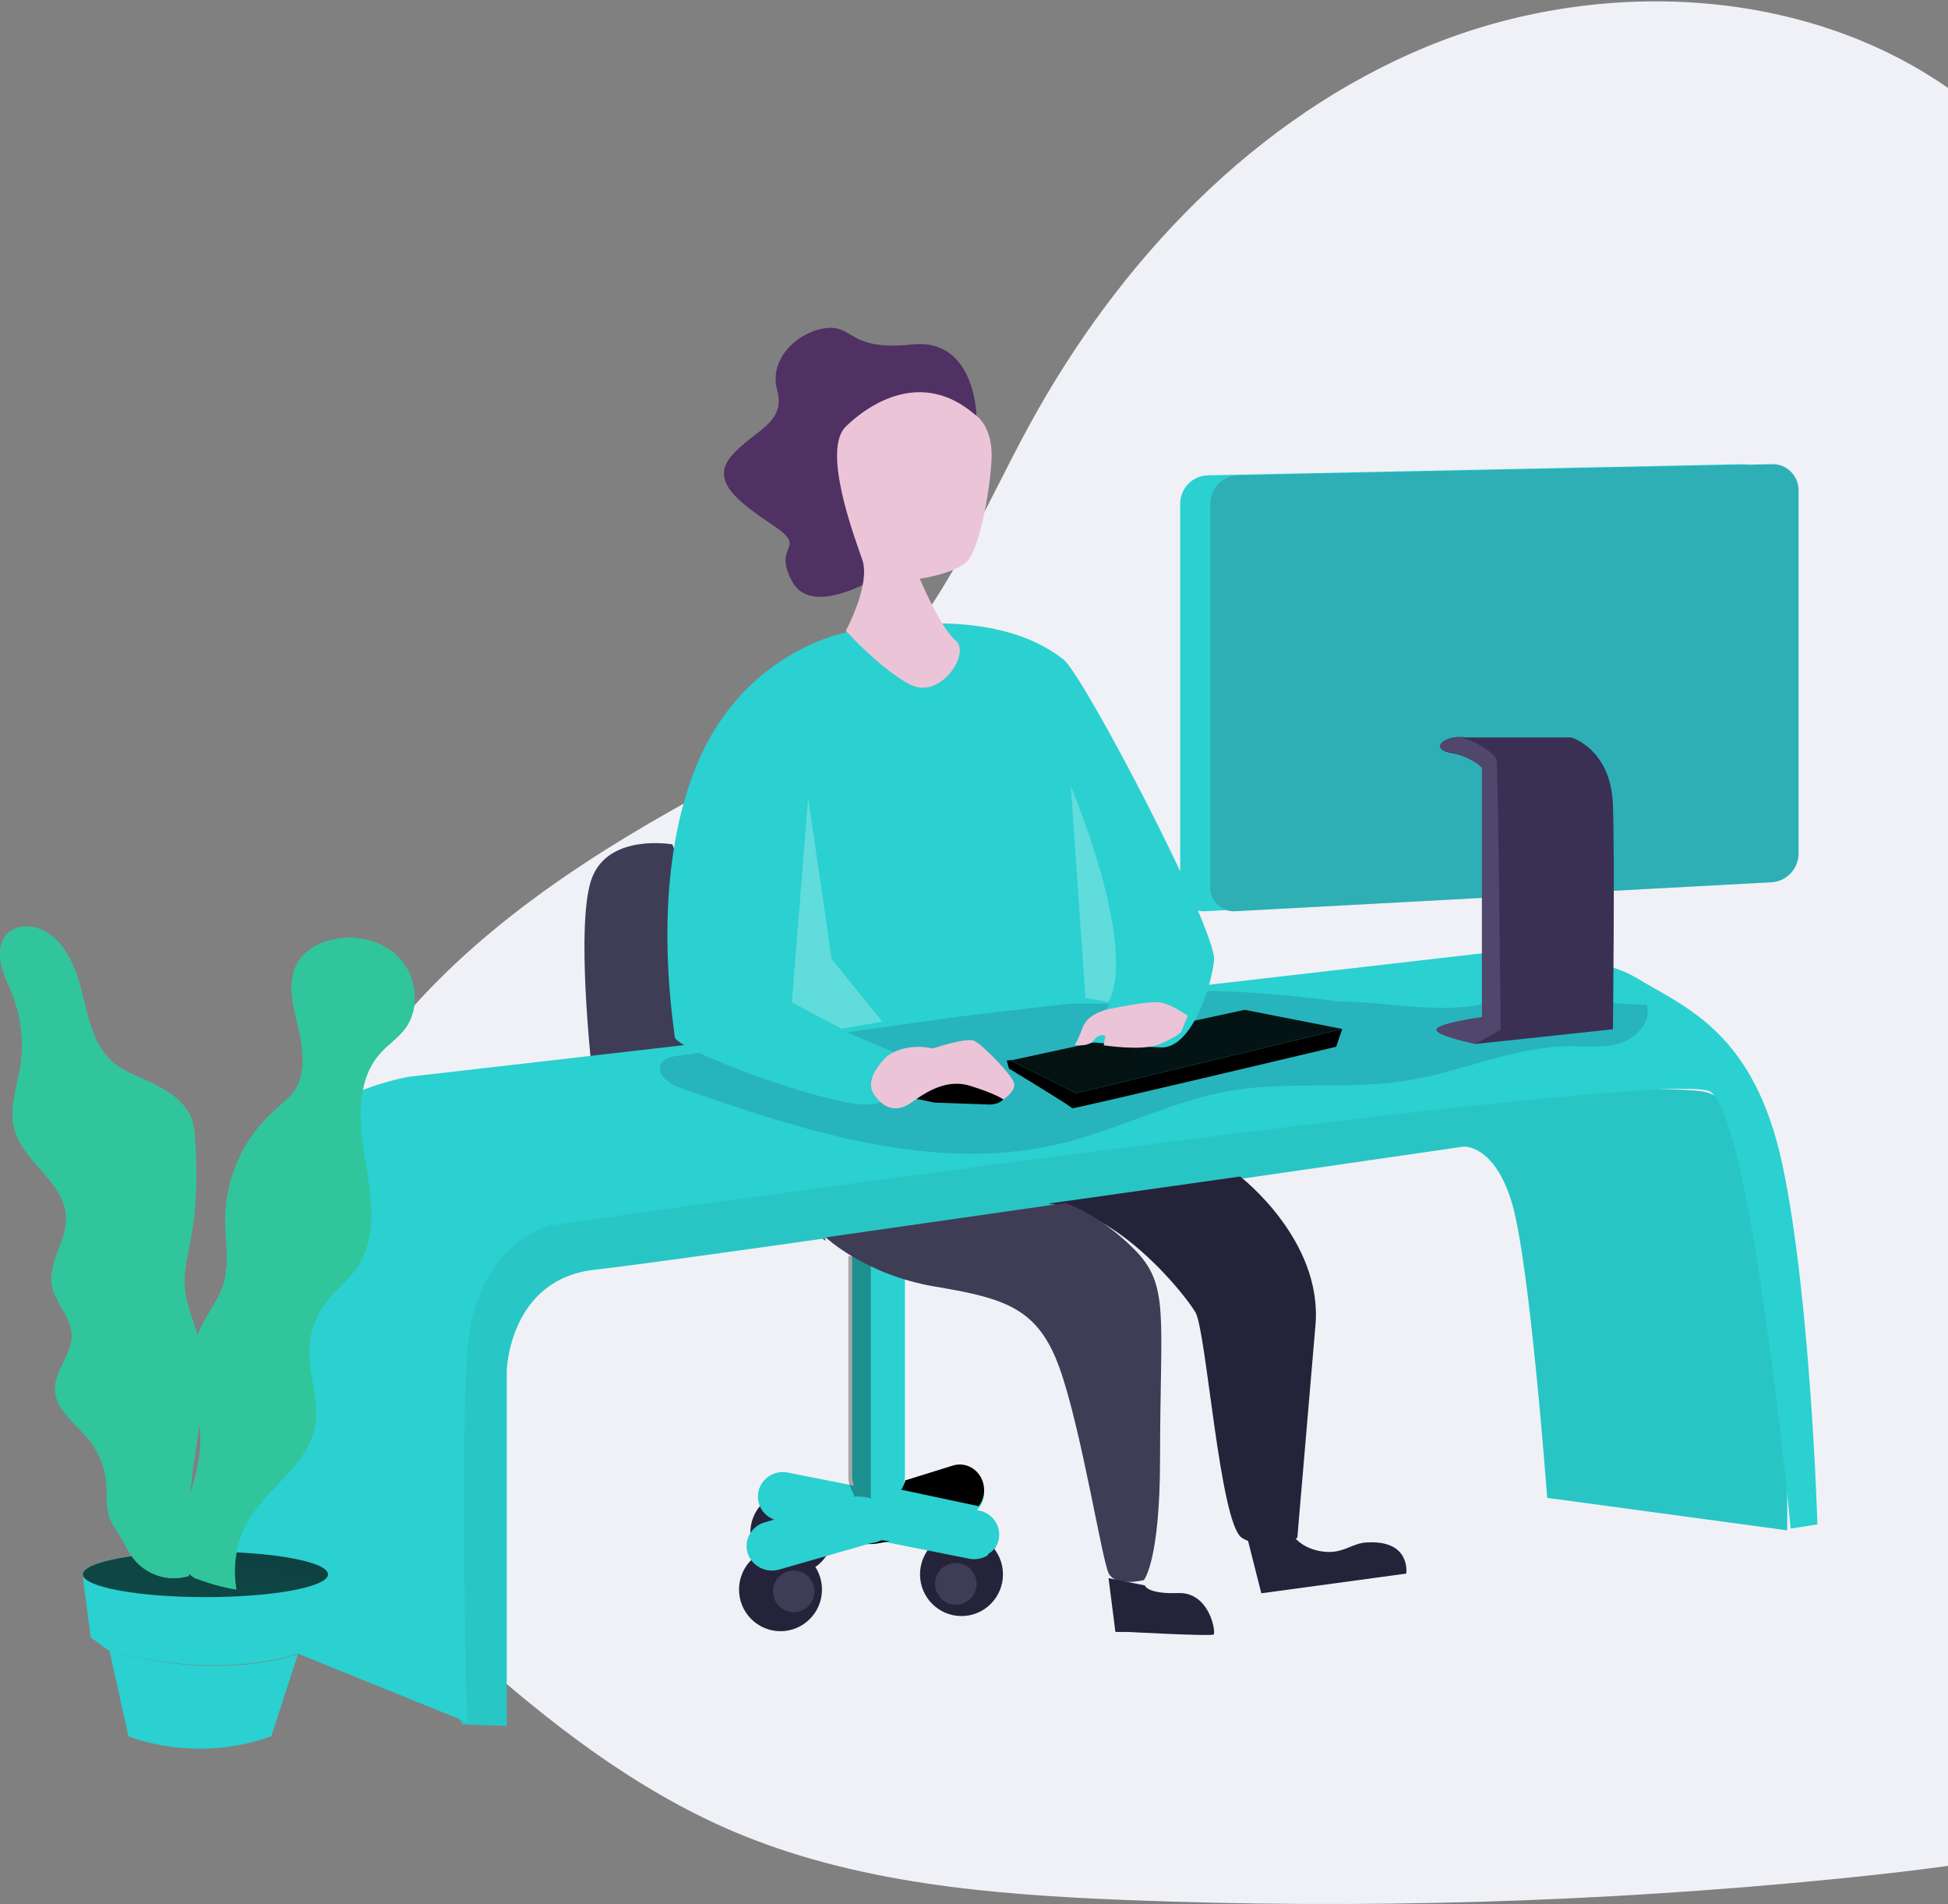 <svg width="351" height="343" viewBox="0 0 351 343" fill="none" xmlns="http://www.w3.org/2000/svg">
<rect x="0" y="0" width="351" height="343" fill="#808080" stroke="none"/>
<path d="M396.144 65.821C381.895 49.903 370.865 30.9 353.835 17.91C327.084 -2.537 288.585 -4.531 257.306 8.314C226.026 21.159 201.659 47.051 185.599 76.369C177.151 91.794 170.515 108.621 158.136 121.226C147.671 131.875 133.916 138.67 120.875 146.07C99.849 157.969 79.6 172.347 65.993 192.075C52.388 211.804 46.304 237.714 55.002 259.948C60.867 274.95 72.681 286.887 84.784 297.694C99.027 310.401 114.336 322.299 132.003 329.87C154.12 339.289 178.673 341.315 202.751 342.273C245.437 343.966 288.191 342.701 330.695 338.488C365.501 335.043 401.36 329.163 430.481 310.129C471.274 283.474 492.307 234.636 497.042 186.745C498.969 167.591 498.481 147.685 490.952 129.913C472.945 87.403 424.359 97.346 396.144 65.821H396.144Z" fill="#EFF1F7"/>
<path d="M121.148 152.108C121.148 152.108 109.87 150.096 106.711 158.025C103.552 165.954 106.711 193.337 106.711 193.337L148.788 223.55L121.148 152.108Z" fill="#3F3D56"/>
<path d="M174.064 273.191L157.381 277.975C154.957 278.664 152.414 277.325 151.693 274.981C150.982 272.634 152.364 270.172 154.784 269.473L171.444 264.686C173.867 263.996 176.409 265.332 177.132 267.675C177.851 270.018 176.48 272.483 174.064 273.191Z" fill="#2BD0D0"/>
<path d="M173.247 291.125C177.374 291.125 180.72 287.763 180.72 283.616C180.72 279.469 177.374 276.108 173.247 276.108C169.119 276.108 165.773 279.469 165.773 283.616C165.773 287.763 169.119 291.125 173.247 291.125Z" fill="#25233A"/>
<path d="M172.228 289.077C174.292 289.077 175.964 287.396 175.964 285.323C175.964 283.249 174.292 281.568 172.228 281.568C170.164 281.568 168.491 283.249 168.491 285.323C168.491 287.396 170.164 289.077 172.228 289.077Z" fill="#3F3D56"/>
<path d="M142.674 283.616C146.801 283.616 150.147 280.255 150.147 276.108C150.147 271.961 146.801 268.6 142.674 268.6C138.546 268.6 135.201 271.961 135.201 276.108C135.201 280.255 138.546 283.616 142.674 283.616Z" fill="#25233A"/>
<path d="M145.391 276.449C145.391 277.445 144.998 278.4 144.297 279.104C143.596 279.808 142.646 280.203 141.655 280.203C140.664 280.203 139.713 279.808 139.013 279.104C138.312 278.4 137.918 277.445 137.918 276.449C137.918 275.453 138.312 274.498 139.013 273.794C139.713 273.09 140.664 272.695 141.655 272.695C142.646 272.695 143.596 273.09 144.297 273.794C144.998 274.498 145.391 275.453 145.391 276.449Z" fill="url(#paint0_linear_166_182)"/>
<path d="M140.636 293.855C144.763 293.855 148.109 290.493 148.109 286.347C148.109 282.2 144.763 278.838 140.636 278.838C136.508 278.838 133.162 282.2 133.162 286.347C133.162 290.493 136.508 293.855 140.636 293.855Z" fill="#25233A"/>
<path d="M146.75 286.688C146.75 287.683 146.357 288.638 145.656 289.342C144.955 290.046 144.005 290.442 143.014 290.442C142.023 290.442 141.072 290.046 140.371 289.342C139.671 288.638 139.277 287.683 139.277 286.688C139.277 285.692 139.671 284.737 140.371 284.033C141.072 283.329 142.023 282.934 143.014 282.934C144.005 282.934 144.955 283.329 145.656 284.033C146.357 284.737 146.75 285.692 146.75 286.688Z" fill="#3F3D56"/>
<path d="M174.663 280.8L140.159 273.943C137.731 273.453 136.161 271.124 136.648 268.731C137.145 266.342 139.508 264.796 141.937 265.273L176.441 272.117C178.87 272.606 180.439 274.936 179.953 277.33C179.461 279.724 177.096 281.276 174.663 280.8Z" fill="#2BD0D0"/>
<path d="M153.544 225.598H163.056V265.869C163.056 268.508 160.927 270.647 158.302 270.647C157.041 270.647 155.832 270.143 154.941 269.247C154.05 268.351 153.549 267.136 153.549 265.869V225.598H153.544Z" fill="#2BD0D0"/>
<path d="M157.068 277.956L140.398 282.751C137.974 283.443 135.429 282.103 134.708 279.756C133.997 277.408 135.379 274.944 137.798 274.245L154.468 269.464C156.89 268.774 159.431 270.111 160.154 272.454C160.859 274.799 159.481 277.255 157.068 277.955V277.956Z" fill="#2BD0D0"/>
<path d="M160.338 277.651L158.215 278.027C157.57 278.139 156.915 278.178 156.262 278.144L157.149 277.988C157.736 277.89 158.308 277.717 158.852 277.473L160.338 277.651Z" fill="url(#paint1_linear_166_182)"/>
<path d="M177.323 268.421C177.325 269.475 176.976 270.499 176.331 271.33L162.377 268.361C162.73 267.854 162.983 267.283 163.123 266.68L171.72 264.003C172.273 263.835 172.855 263.783 173.43 263.851C174.004 263.919 174.558 264.105 175.058 264.398C176.077 264.99 176.83 265.984 177.152 267.161C177.264 267.57 177.321 267.995 177.323 268.421Z" fill="url(#paint2_linear_166_182)"/>
<path opacity="0.31" d="M153.014 267.305C152.915 266.954 152.865 266.591 152.865 266.226V226.28H156.903V269.33C156.862 269.542 156.875 269.758 156.941 269.965C156.319 269.748 155.667 269.63 155.008 269.616C154.54 269.589 154.067 269.589 153.598 269.616L153.887 269.548C154.065 269.521 153.247 268.121 153.014 267.305Z" fill="url(#paint3_linear_166_182)"/>
<path opacity="0.31" d="M178.199 280.067C177.54 280.424 176.799 280.611 176.045 280.61C175.742 280.61 175.439 280.58 175.142 280.522L159.918 277.514L158.65 277.266C158.215 277.593 157.724 277.838 157.201 277.987L156.447 278.203L140.804 282.753C138.416 283.44 135.91 282.109 135.201 279.776C136.557 281.008 138.617 281.122 140.108 280.049C142.018 278.755 149.621 276.812 153.927 275.778C155.963 275.302 157.52 273.697 157.901 271.683C157.911 271.565 157.929 271.447 157.955 271.33C158.672 272.09 159.991 272.942 162.374 273.667C168.244 275.434 177.774 276.604 177.774 276.604C177.774 276.604 179.495 278.256 178.199 280.067Z" fill="url(#paint4_linear_166_182)"/>
<path d="M179.361 278.838C178.997 279.375 178.536 279.838 178.003 280.204C178.461 279.754 178.914 279.299 179.361 278.838Z" fill="url(#paint5_linear_166_182)"/>
<path d="M153.748 266.933C153.938 267.736 154.337 268.473 154.903 269.07C154.76 269.096 154.614 269.132 154.468 269.173L140.016 273.377C137.794 272.822 136.33 270.739 136.589 268.5C136.848 266.261 138.75 264.554 141.043 264.504C141.351 264.505 141.658 264.535 141.961 264.594L153.748 266.933Z" fill="url(#paint6_linear_166_182)"/>
<path d="M175.964 75.027C175.964 75.027 175.777 60.826 164.364 62.051C152.95 63.275 153.826 58.574 148.95 59.09C144.076 59.606 138.413 64.404 140.039 70.33C141.666 76.256 135.737 77.581 131.842 82.077C127.947 86.573 132.759 90.252 139.32 94.647C145.881 99.043 138.912 97.905 142.802 104.855C146.692 111.805 159.859 102.927 159.859 102.927L175.964 75.027Z" fill="#503164"/>
<path d="M83.338 310.647L91.307 310.919V246.932C91.307 246.932 91.708 230.385 107.241 228.725C122.772 227.066 263.636 206.565 263.636 206.565C263.636 206.565 269.219 205.971 272.435 216.736C275.65 227.501 278.78 269.831 278.78 269.831L322.017 275.686C322.017 275.686 323.159 200.91 307.545 196.784C291.931 192.657 87.744 213.684 87.744 213.684C87.744 213.684 72.6 293.103 83.338 310.647Z" fill="#2BD0D0"/>
<path opacity="0.197" d="M83.338 310.647L91.307 310.919V246.932C91.307 246.932 91.708 230.385 107.241 228.725C122.772 227.066 263.636 206.565 263.636 206.565C263.636 206.565 269.219 205.971 272.435 216.736C275.65 227.501 278.78 269.831 278.78 269.831L322.017 275.686C322.017 275.686 323.159 200.91 307.545 196.784C291.931 192.657 87.744 213.684 87.744 213.684C87.744 213.684 72.6 293.103 83.338 310.647Z" fill="url(#paint7_linear_166_182)"/>
<path d="M42.123 221.355C42.123 221.355 46.025 199.679 73.473 193.998L267.226 171.717C267.226 171.717 286.247 170.925 294.948 176.213C303.65 181.5 316.07 185.884 321.162 209.811C326.254 233.74 327.471 274.616 327.471 274.616L322.654 275.367C322.654 275.367 315.623 201.349 308.174 196.662C300.726 191.976 99.326 220.726 99.326 220.726C99.326 220.726 85.356 223.517 84.139 244.297C82.923 265.076 84.139 310.237 84.139 310.237L42.123 293.211V221.355Z" fill="#2BD0D0"/>
<path opacity="0.19" d="M241.476 180.441C231.446 179.144 221.336 178.205 211.229 178.585C203.634 178.88 196.088 179.926 188.557 180.969L122.128 190.186C121 190.343 119.716 190.597 119.152 191.581C118.071 193.459 120.613 195.31 122.673 196.026C144.76 203.709 168.358 211.49 191.094 206.012C201.489 203.507 211.144 198.307 221.687 196.5C232.23 194.693 243.053 196.357 253.574 194.653C263.464 193.052 272.88 188.504 282.905 188.459C285.979 188.459 289.144 188.853 292.06 187.887C294.976 186.921 297.555 183.969 296.748 181.027C287.336 180.701 276.77 178.974 267.539 180.848C258.402 182.699 250.626 180.441 241.476 180.441Z" fill="url(#paint8_linear_166_182)"/>
<path d="M181.4 191.046L181.787 192.489C181.787 192.489 193.256 199.432 193.184 199.656C193.112 199.88 240.758 188.571 240.758 188.571L241.866 185.326L181.4 191.046Z" fill="#2BD0D0"/>
<path d="M181.4 191.046L181.787 192.489C181.787 192.489 193.256 199.432 193.184 199.656C193.112 199.88 240.758 188.571 240.758 188.571L241.866 185.326L181.4 191.046Z" fill="url(#paint9_linear_166_182)"/>
<path d="M182.079 191.035L224.275 181.913L241.866 185.363L193.929 196.93L182.079 191.035Z" fill="#2BD0D0"/>
<path d="M182.079 191.035L224.275 181.913L241.866 185.363L193.929 196.93L182.079 191.035Z" fill="url(#paint10_linear_166_182)"/>
<path d="M168.377 198.625L178.199 198.975C178.199 198.975 180.694 199.13 181.338 197.12C181.983 195.11 177.336 190.868 176.839 190.788C176.341 190.707 163.414 194.351 165.278 197.993L168.377 198.625Z" fill="#2BD0D0"/>
<path d="M168.377 198.625L178.199 198.975C178.199 198.975 180.694 199.13 181.338 197.12C181.983 195.11 177.336 190.868 176.839 190.788C176.341 190.707 163.414 194.351 165.278 197.993L168.377 198.625Z" fill="url(#paint11_linear_166_182)"/>
<path d="M53.673 297.988L48.877 312.785C34.968 317.802 23.142 312.785 23.142 312.785L19.703 297.268C19.703 297.268 37.051 303.11 53.673 297.988Z" fill="#2BD0D0"/>
<path d="M53.673 297.988L48.877 312.785C34.968 317.802 23.142 312.785 23.142 312.785L19.703 297.268C19.703 297.268 37.051 303.11 53.673 297.988Z" fill="url(#paint12_linear_166_182)"/>
<path d="M59.108 284.299L57.556 295.864L53.625 297.917C36.879 302.982 19.373 297.208 19.373 297.208L16.355 294.967L14.947 284.299H59.108Z" fill="#2BD0D0"/>
<path d="M59.108 284.299L57.556 295.864L53.625 297.917C36.879 302.982 19.373 297.208 19.373 297.208L16.355 294.967L14.947 284.299H59.108Z" fill="url(#paint13_linear_166_182)"/>
<path d="M37.027 287.712C49.222 287.712 59.108 285.878 59.108 283.616C59.108 281.355 49.222 279.521 37.027 279.521C24.832 279.521 14.947 281.355 14.947 283.616C14.947 285.878 24.832 287.712 37.027 287.712Z" fill="#2BD0D0"/>
<path d="M37.027 287.712C49.222 287.712 59.108 285.878 59.108 283.616C59.108 281.355 49.222 279.521 37.027 279.521C24.832 279.521 14.947 281.355 14.947 283.616C14.947 285.878 24.832 287.712 37.027 287.712Z" fill="url(#paint14_linear_166_182)"/>
<path d="M26.932 194.902C24.77 193.868 22.446 193.088 20.576 191.578C16.807 188.507 15.852 183.218 14.672 178.474C13.492 173.73 11.209 168.513 6.557 167.152C4.816 166.649 2.775 166.849 1.451 168.101C0.056 169.421 -0.227 171.589 0.155 173.503C0.536 175.417 1.465 177.132 2.183 178.946C3.859 183.163 4.369 187.756 3.659 192.24C3.071 195.919 1.667 199.647 2.568 203.253C4.098 209.372 11.72 212.959 11.93 219.264C12.074 223.519 8.611 227.456 9.396 231.643C9.975 234.74 12.796 237.158 12.949 240.306C13.119 243.876 9.782 246.896 9.944 250.466C10.105 254.036 13.631 256.421 15.933 259.229C17.864 261.592 19.01 264.502 19.212 267.552C19.333 269.457 19.09 271.43 19.705 273.236C20.154 274.555 21.05 275.676 21.746 276.864C22.514 278.148 23.092 279.536 24.016 280.724C25.172 282.203 26.746 283.297 28.53 283.863C30.315 284.43 32.228 284.442 34.02 283.899C34.734 279.155 34.11 274.316 34.308 269.521C34.698 260.231 38.174 250.87 35.949 241.853C35.133 238.546 33.563 235.407 33.284 232.015C33.038 228.984 33.836 225.982 34.392 222.993C35.541 216.82 35.523 210.438 35.052 204.196C34.68 199.244 31.234 196.962 26.932 194.902Z" fill="#2BD0D0"/>
<path d="M40.596 219.295C40.559 223.433 41.499 227.712 40.18 231.64C39.181 234.617 36.985 237.055 35.851 239.983C33.236 246.74 36.755 254.317 36.037 261.532C35.738 264.504 34.721 267.359 34.08 270.277C33.283 273.972 33.088 277.772 33.502 281.53C33.46 282.214 33.665 282.891 34.08 283.435C34.495 283.98 35.092 284.356 35.761 284.493C37.975 285.34 40.268 285.961 42.606 286.347C41.815 281.972 42.648 277.457 44.946 273.658C48.529 267.767 55.492 263.797 56.788 257.031C57.665 252.449 55.623 247.8 55.768 243.137C55.872 240.033 56.937 237.04 58.813 234.572C60.498 232.369 62.78 230.666 64.348 228.381C68.116 222.875 66.941 215.516 65.821 208.932C64.7 202.347 64.05 194.77 68.477 189.781C69.878 188.204 71.703 187.021 72.973 185.335C75.801 181.578 75.087 175.791 71.798 172.433C68.509 169.075 63.213 168.147 58.741 169.624C56.855 170.181 55.189 171.317 53.978 172.873C51.719 176.091 52.623 180.486 53.581 184.311C54.416 187.633 55.09 191.466 53.947 194.816C53.093 197.308 50.928 198.659 49.089 200.394C46.484 202.811 44.389 205.73 42.93 208.977C41.471 212.224 40.677 215.733 40.596 219.295Z" fill="#2BD0D0"/>
<path d="M36.05 255.987C35.413 260.487 34.493 265.024 34.304 269.537V269.991C34.294 270.103 34.269 270.213 34.229 270.318C33.433 274.016 33.234 277.819 33.64 281.581C33.665 282.191 33.818 282.788 34.089 283.332C34.067 283.523 34.04 283.709 34.013 283.899C32.221 284.442 30.307 284.43 28.522 283.863C26.736 283.297 25.163 282.203 24.006 280.724C23.109 279.535 22.502 278.147 21.735 276.864C21.017 275.671 20.142 274.55 19.694 273.234C19.079 271.42 19.321 269.456 19.2 267.551C18.998 264.5 17.851 261.589 15.92 259.226C13.617 256.436 10.086 254.096 9.929 250.467C9.772 246.837 13.106 243.876 12.935 240.305C12.783 237.157 9.96 234.739 9.382 231.641C8.596 227.454 12.074 223.517 11.917 219.261C11.706 212.956 4.082 209.368 2.551 203.248C1.654 199.642 3.054 195.913 3.642 192.234C4.356 187.756 3.852 183.166 2.184 178.951C1.465 177.137 0.537 175.427 0.155 173.508C-0.226 171.59 0.056 169.425 1.452 168.101C2.798 166.849 4.818 166.649 6.559 167.152C11.217 168.514 13.492 173.749 14.676 178.493C15.861 183.239 16.812 188.523 20.582 191.599C22.445 193.119 24.778 193.89 26.941 194.924C31.248 196.984 34.695 199.265 35.063 204.173C35.511 210.415 35.552 216.798 34.404 222.972C33.847 225.962 33.057 228.965 33.295 231.995C33.533 235.025 34.839 237.892 35.692 240.831C35.786 241.162 35.88 241.498 35.961 241.834C37.092 246.502 36.728 251.224 36.05 255.987Z" fill="#30C59B"/>
<path d="M33.778 282.934C33.573 282.39 33.458 281.816 33.437 281.235C33.145 277.577 33.291 273.877 33.87 270.282C33.886 270.176 33.905 270.071 33.924 269.965C33.808 274.296 34.178 278.664 33.778 282.934Z" fill="url(#paint15_linear_166_182)"/>
<path d="M72.963 185.335C71.692 187.021 69.863 188.203 68.46 189.781C64.026 194.766 64.677 202.347 65.8 208.932C66.921 215.516 68.098 222.875 64.324 228.382C62.755 230.648 60.469 232.369 58.781 234.572C56.902 237.038 55.835 240.032 55.73 243.137C55.586 247.799 57.631 252.449 56.754 257.031C55.455 263.797 48.482 267.776 44.893 273.658C42.601 277.46 41.773 281.973 42.567 286.346C40.232 285.961 37.941 285.34 35.73 284.493C35.125 284.313 34.577 283.981 34.137 283.527C34.075 283.454 34.019 283.375 33.969 283.292C33.689 282.752 33.527 282.159 33.494 281.551C33.087 277.793 33.291 273.993 34.096 270.3C34.119 270.191 34.146 270.082 34.173 269.973C34.816 267.168 35.766 264.417 36.056 261.553C36.21 259.696 36.173 257.829 35.947 255.979C36.63 251.221 36.997 246.504 35.843 241.872C35.762 241.538 35.666 241.202 35.571 240.871C35.658 240.581 35.757 240.29 35.87 240.005C37.006 237.078 39.205 234.64 40.205 231.662C41.522 227.733 40.585 223.455 40.621 219.318C40.68 212.171 43.898 205.27 49.066 200.393C50.907 198.658 53.075 197.308 53.93 194.815C55.075 191.466 54.383 187.633 53.563 184.311C52.6 180.486 51.685 176.09 53.962 172.873C55.093 171.278 56.877 170.24 58.731 169.624C63.193 168.146 68.519 169.075 71.809 172.433C75.099 175.791 75.796 181.6 72.963 185.335Z" fill="#30C59B"/>
<path d="M153.254 113.755C153.254 113.755 134.355 116.69 125.614 137.63C116.872 158.569 121.418 184.511 121.57 186.793C121.723 189.076 148.358 198.977 155.972 198.977C163.587 198.977 165.172 191.313 165.172 191.313L151.718 185.557L192.598 180.813H199.938L195.895 187.661C195.895 187.661 203.873 188.5 209.206 188.692C214.537 188.884 218.159 178.29 218.756 173.021C219.354 167.754 195.203 121.516 191.595 118.777C187.988 116.038 178.2 109.346 153.254 113.755Z" fill="#2BD0D0"/>
<path d="M175.551 74.596C175.551 74.596 178.97 76.528 178.663 82.777C178.355 89.026 176.428 98.429 174.483 100.865C172.537 103.302 165.732 104.256 165.732 104.256C165.732 104.256 169.444 113.114 172.207 115.4C174.969 117.685 169.431 126.107 164.044 123.344C158.657 120.58 152.412 113.641 152.412 113.641C152.412 113.641 156.905 105.282 155.385 100.883C153.867 96.484 148.067 81.045 152.412 76.828C156.758 72.61 166.127 66.566 175.551 74.596Z" fill="url(#paint16_linear_166_182)"/>
<path opacity="0.25" d="M145.618 143.689L142.674 180.585L151.668 185.326L158.98 184.044L149.857 172.779L145.618 143.689ZM192.95 141.641C192.95 141.641 205.117 170.362 199.723 180.548L195.568 179.756L192.95 141.641Z" fill="white"/>
<path d="M160.014 190.135C160.014 190.135 155.417 194.076 157.469 197.143C159.52 200.208 161.97 200.121 164.012 198.75C166.054 197.379 170.066 194.125 174.846 195.618C179.625 197.112 180.786 198.062 180.786 198.062C180.786 198.062 183.303 196.481 182.651 194.896C181.997 193.31 176.998 188.172 175.549 187.507C174.101 186.841 168.088 188.886 168.088 188.886C168.088 188.886 163.669 187.686 160.014 190.135Z" fill="url(#paint17_linear_166_182)"/>
<path d="M200.553 181.638C200.553 181.638 196.215 182.156 195.119 185.022C194.023 187.887 193.629 188.237 193.629 188.237C193.629 188.237 196.079 188.708 197.098 187.374C198.117 186.04 199.176 186.601 199.176 186.601L198.873 188.312C198.873 188.312 205.529 189.32 208.536 188.237C211.543 187.152 212.833 185.88 212.833 185.88L214.011 182.986C214.011 182.986 211.171 180.918 209.03 180.597C206.888 180.276 200.553 181.638 200.553 181.638Z" fill="url(#paint18_linear_166_182)"/>
<path d="M223.45 211.946C223.45 211.946 238.352 223.336 237.027 238.743C235.703 254.15 233.757 277.027 233.757 277.027C233.757 277.027 227.747 279.567 223.765 277.027C219.782 274.486 217.371 239.724 215.398 236.405C213.425 233.085 201.555 218.119 188.873 216.829L223.45 211.946Z" fill="#25233A"/>
<path d="M148.789 222.907C148.789 222.907 155.884 229.661 168.533 231.782C181.183 233.902 187.079 235.672 190.945 246.529C194.81 257.385 198.519 280.751 199.733 283.362C200.946 285.974 206.107 284.641 206.107 284.641C206.107 284.641 209.025 281.3 209.025 262.721C209.025 236.82 210.829 231.511 204.329 225.005C197.828 218.498 191.915 216.724 191.915 216.724L148.789 222.907Z" fill="#3F3D56"/>
<path d="M199.743 284.299L200.98 293.989H203.295C203.295 293.989 218.207 294.8 218.674 294.45C219.142 294.1 217.956 286.776 212.307 286.983C206.657 287.19 206.287 285.602 206.287 285.602L199.743 284.299ZM224.881 277.58L227.271 287.029L253.385 283.472C253.385 283.472 254.305 277.265 246.032 277.881C243.849 278.04 242.222 279.563 239.598 279.577C236.973 279.59 234.459 278.524 233.136 276.791L224.881 277.58Z" fill="#25233A"/>
<path d="M313.749 158.935L217.11 164.16C214.773 164.283 212.778 162.474 212.652 160.115V90.771C212.654 87.972 214.872 85.687 217.644 85.628L313.889 83.623C314.501 83.611 315.109 83.72 315.679 83.944C316.248 84.169 316.768 84.504 317.208 84.931C318.1 85.797 318.614 86.981 318.638 88.226V153.733C318.635 156.502 316.489 158.786 313.749 158.935Z" fill="#2BD0D0"/>
<path d="M319.185 158.935L222.54 164.16C220.203 164.281 218.211 162.469 218.087 160.11V90.771C218.085 87.971 220.302 85.684 223.075 85.628L319.333 83.623C321.899 83.575 324.019 85.632 324.074 88.222V153.733C324.07 156.503 321.924 158.786 319.185 158.935Z" fill="#2BD0D0"/>
<path d="M319.185 158.935L222.54 164.16C220.203 164.281 218.211 162.469 218.087 160.11V90.771C218.085 87.971 220.302 85.684 223.075 85.628L319.333 83.623C321.899 83.575 324.019 85.632 324.074 88.222V153.733C324.07 156.503 321.924 158.786 319.185 158.935Z" fill="url(#paint19_linear_166_182)"/>
<path d="M290.629 185.42L265.97 188.056C265.97 188.056 258.461 186.534 258.867 185.42C259.274 184.305 267.126 183.232 267.126 183.232V138.316C267.058 138.217 266.024 136.894 263.193 136.051C262.644 135.888 262.087 135.757 261.522 135.662C261.037 135.59 260.565 135.447 260.122 135.236C258.438 134.362 260.299 132.84 262.913 132.772C263.322 132.757 263.732 132.781 264.137 132.844H283.101C283.101 132.844 290.281 134.873 290.629 145.001C290.976 155.13 290.629 185.42 290.629 185.42Z" fill="#3A3054"/>
<path d="M270.401 185.515L265.864 188.056C265.864 188.056 258.467 186.534 258.867 185.419C259.268 184.305 267.016 183.232 267.016 183.232V138.312C266.923 138.208 265.789 137.017 263.142 136.047C262.157 135.694 261.145 135.421 260.117 135.232C258.458 134.358 260.29 132.836 262.866 132.768C265.059 133.071 269.378 135.517 269.658 136.913C269.938 138.308 270.401 185.515 270.401 185.515Z" fill="#51466B"/>
<path d="M178.682 279.521C178.084 280.204 177.806 280.456 178.159 279.894C178.342 279.786 178.517 279.661 178.682 279.521Z" fill="url(#paint20_linear_166_182)"/>
<defs>
<linearGradient id="paint0_linear_166_182" x1="137.918" y1="648.11" x2="885.258" y2="648.11" gradientUnits="userSpaceOnUse">
<stop stop-color="#183866"/>
<stop offset="1" stop-color="#1A7FC1"/>
</linearGradient>
<linearGradient id="paint1_linear_166_182" x1="155.732" y1="311.66" x2="563.902" y2="311.66" gradientUnits="userSpaceOnUse">
<stop/>
<stop offset="0.99" stop-opacity="0"/>
</linearGradient>
<linearGradient id="paint2_linear_166_182" x1="2794.09" y1="-3985.86" x2="4534.4" y2="-3175.73" gradientUnits="userSpaceOnUse">
<stop/>
<stop offset="0.99" stop-opacity="0"/>
</linearGradient>
<linearGradient id="paint3_linear_166_182" x1="393.079" y1="-11044.3" x2="154.365" y2="-11109" gradientUnits="userSpaceOnUse">
<stop/>
<stop offset="0.99" stop-opacity="0"/>
</linearGradient>
<linearGradient id="paint4_linear_166_182" x1="6922.65" y1="-462.875" x2="1059.22" y2="-2369.33" gradientUnits="userSpaceOnUse">
<stop/>
<stop offset="0.99" stop-opacity="0"/>
</linearGradient>
<linearGradient id="paint5_linear_166_182" x1="3386.19" y1="-22362" x2="3116.38" y2="-22446.8" gradientUnits="userSpaceOnUse">
<stop/>
<stop offset="0.99" stop-opacity="0"/>
</linearGradient>
<linearGradient id="paint6_linear_166_182" x1="4564.55" y1="-3516.04" x2="2678.41" y2="-3016.92" gradientUnits="userSpaceOnUse">
<stop/>
<stop offset="0.99" stop-opacity="0"/>
</linearGradient>
<linearGradient id="paint7_linear_166_182" x1="25995.5" y1="2776.6" x2="-8547.2" y2="1121.49" gradientUnits="userSpaceOnUse">
<stop/>
<stop offset="1" stop-opacity="0"/>
</linearGradient>
<linearGradient id="paint8_linear_166_182" x1="2641.02" y1="-1034.72" x2="20441.1" y2="-1034.72" gradientUnits="userSpaceOnUse">
<stop stop-color="#183866"/>
<stop offset="1" stop-color="#1A7FC1"/>
</linearGradient>
<linearGradient id="paint9_linear_166_182" x1="2623.4" y1="751.729" x2="2839.91" y2="1589.07" gradientUnits="userSpaceOnUse">
<stop/>
<stop offset="0.99" stop-opacity="0"/>
</linearGradient>
<linearGradient id="paint10_linear_166_182" x1="-567.114" y1="856.504" x2="5235.52" y2="2704.59" gradientUnits="userSpaceOnUse">
<stop/>
<stop offset="0.99" stop-opacity="0"/>
</linearGradient>
<linearGradient id="paint11_linear_166_182" x1="1040.72" y1="537.023" x2="997.604" y2="866.581" gradientUnits="userSpaceOnUse">
<stop/>
<stop offset="0.99" stop-opacity="0"/>
</linearGradient>
<linearGradient id="paint12_linear_166_182" x1="6505.46" y1="-5616.84" x2="3493.1" y2="-5732.58" gradientUnits="userSpaceOnUse">
<stop/>
<stop offset="0.99" stop-opacity="0"/>
</linearGradient>
<linearGradient id="paint13_linear_166_182" x1="7459.52" y1="-1697.72" x2="4942.77" y2="-1783.35" gradientUnits="userSpaceOnUse">
<stop/>
<stop offset="0.99" stop-opacity="0"/>
</linearGradient>
<linearGradient id="paint14_linear_166_182" x1="2531.64" y1="636.79" x2="2438.98" y2="1092.73" gradientUnits="userSpaceOnUse">
<stop/>
<stop offset="0.99" stop-opacity="0"/>
</linearGradient>
<linearGradient id="paint15_linear_166_182" x1="72.733" y1="-18840.6" x2="-140.357" y2="-17534.7" gradientUnits="userSpaceOnUse">
<stop/>
<stop offset="0.99" stop-opacity="0"/>
</linearGradient>
<linearGradient id="paint16_linear_166_182" x1="149.712" y1="2732.34" x2="2936.31" y2="2732.34" gradientUnits="userSpaceOnUse">
<stop stop-color="#ECC4D7"/>
<stop offset="0.42" stop-color="#EFD4D1"/>
<stop offset="1" stop-color="#F2EAC9"/>
</linearGradient>
<linearGradient id="paint17_linear_166_182" x1="2713.7" y1="-1818.83" x2="5295.39" y2="-1818.83" gradientUnits="userSpaceOnUse">
<stop stop-color="#ECC4D7"/>
<stop offset="0.42" stop-color="#EFD4D1"/>
<stop offset="1" stop-color="#F2EAC9"/>
</linearGradient>
<linearGradient id="paint18_linear_166_182" x1="2727.23" y1="-512.086" x2="4765.43" y2="-512.086" gradientUnits="userSpaceOnUse">
<stop stop-color="#ECC4D7"/>
<stop offset="0.42" stop-color="#EFD4D1"/>
<stop offset="1" stop-color="#F2EAC9"/>
</linearGradient>
<linearGradient id="paint19_linear_166_182" x1="13878.7" y1="8167.01" x2="4198.29" y2="14575" gradientUnits="userSpaceOnUse">
<stop stop-color="#362958" stop-opacity="0.501"/>
<stop offset="1" stop-color="#34313D" stop-opacity="0"/>
</linearGradient>
<linearGradient id="paint20_linear_166_182" x1="2888.13" y1="-23071.7" x2="2808.87" y2="-23100.9" gradientUnits="userSpaceOnUse">
<stop/>
<stop offset="0.99" stop-opacity="0"/>
</linearGradient>
</defs>
</svg>
